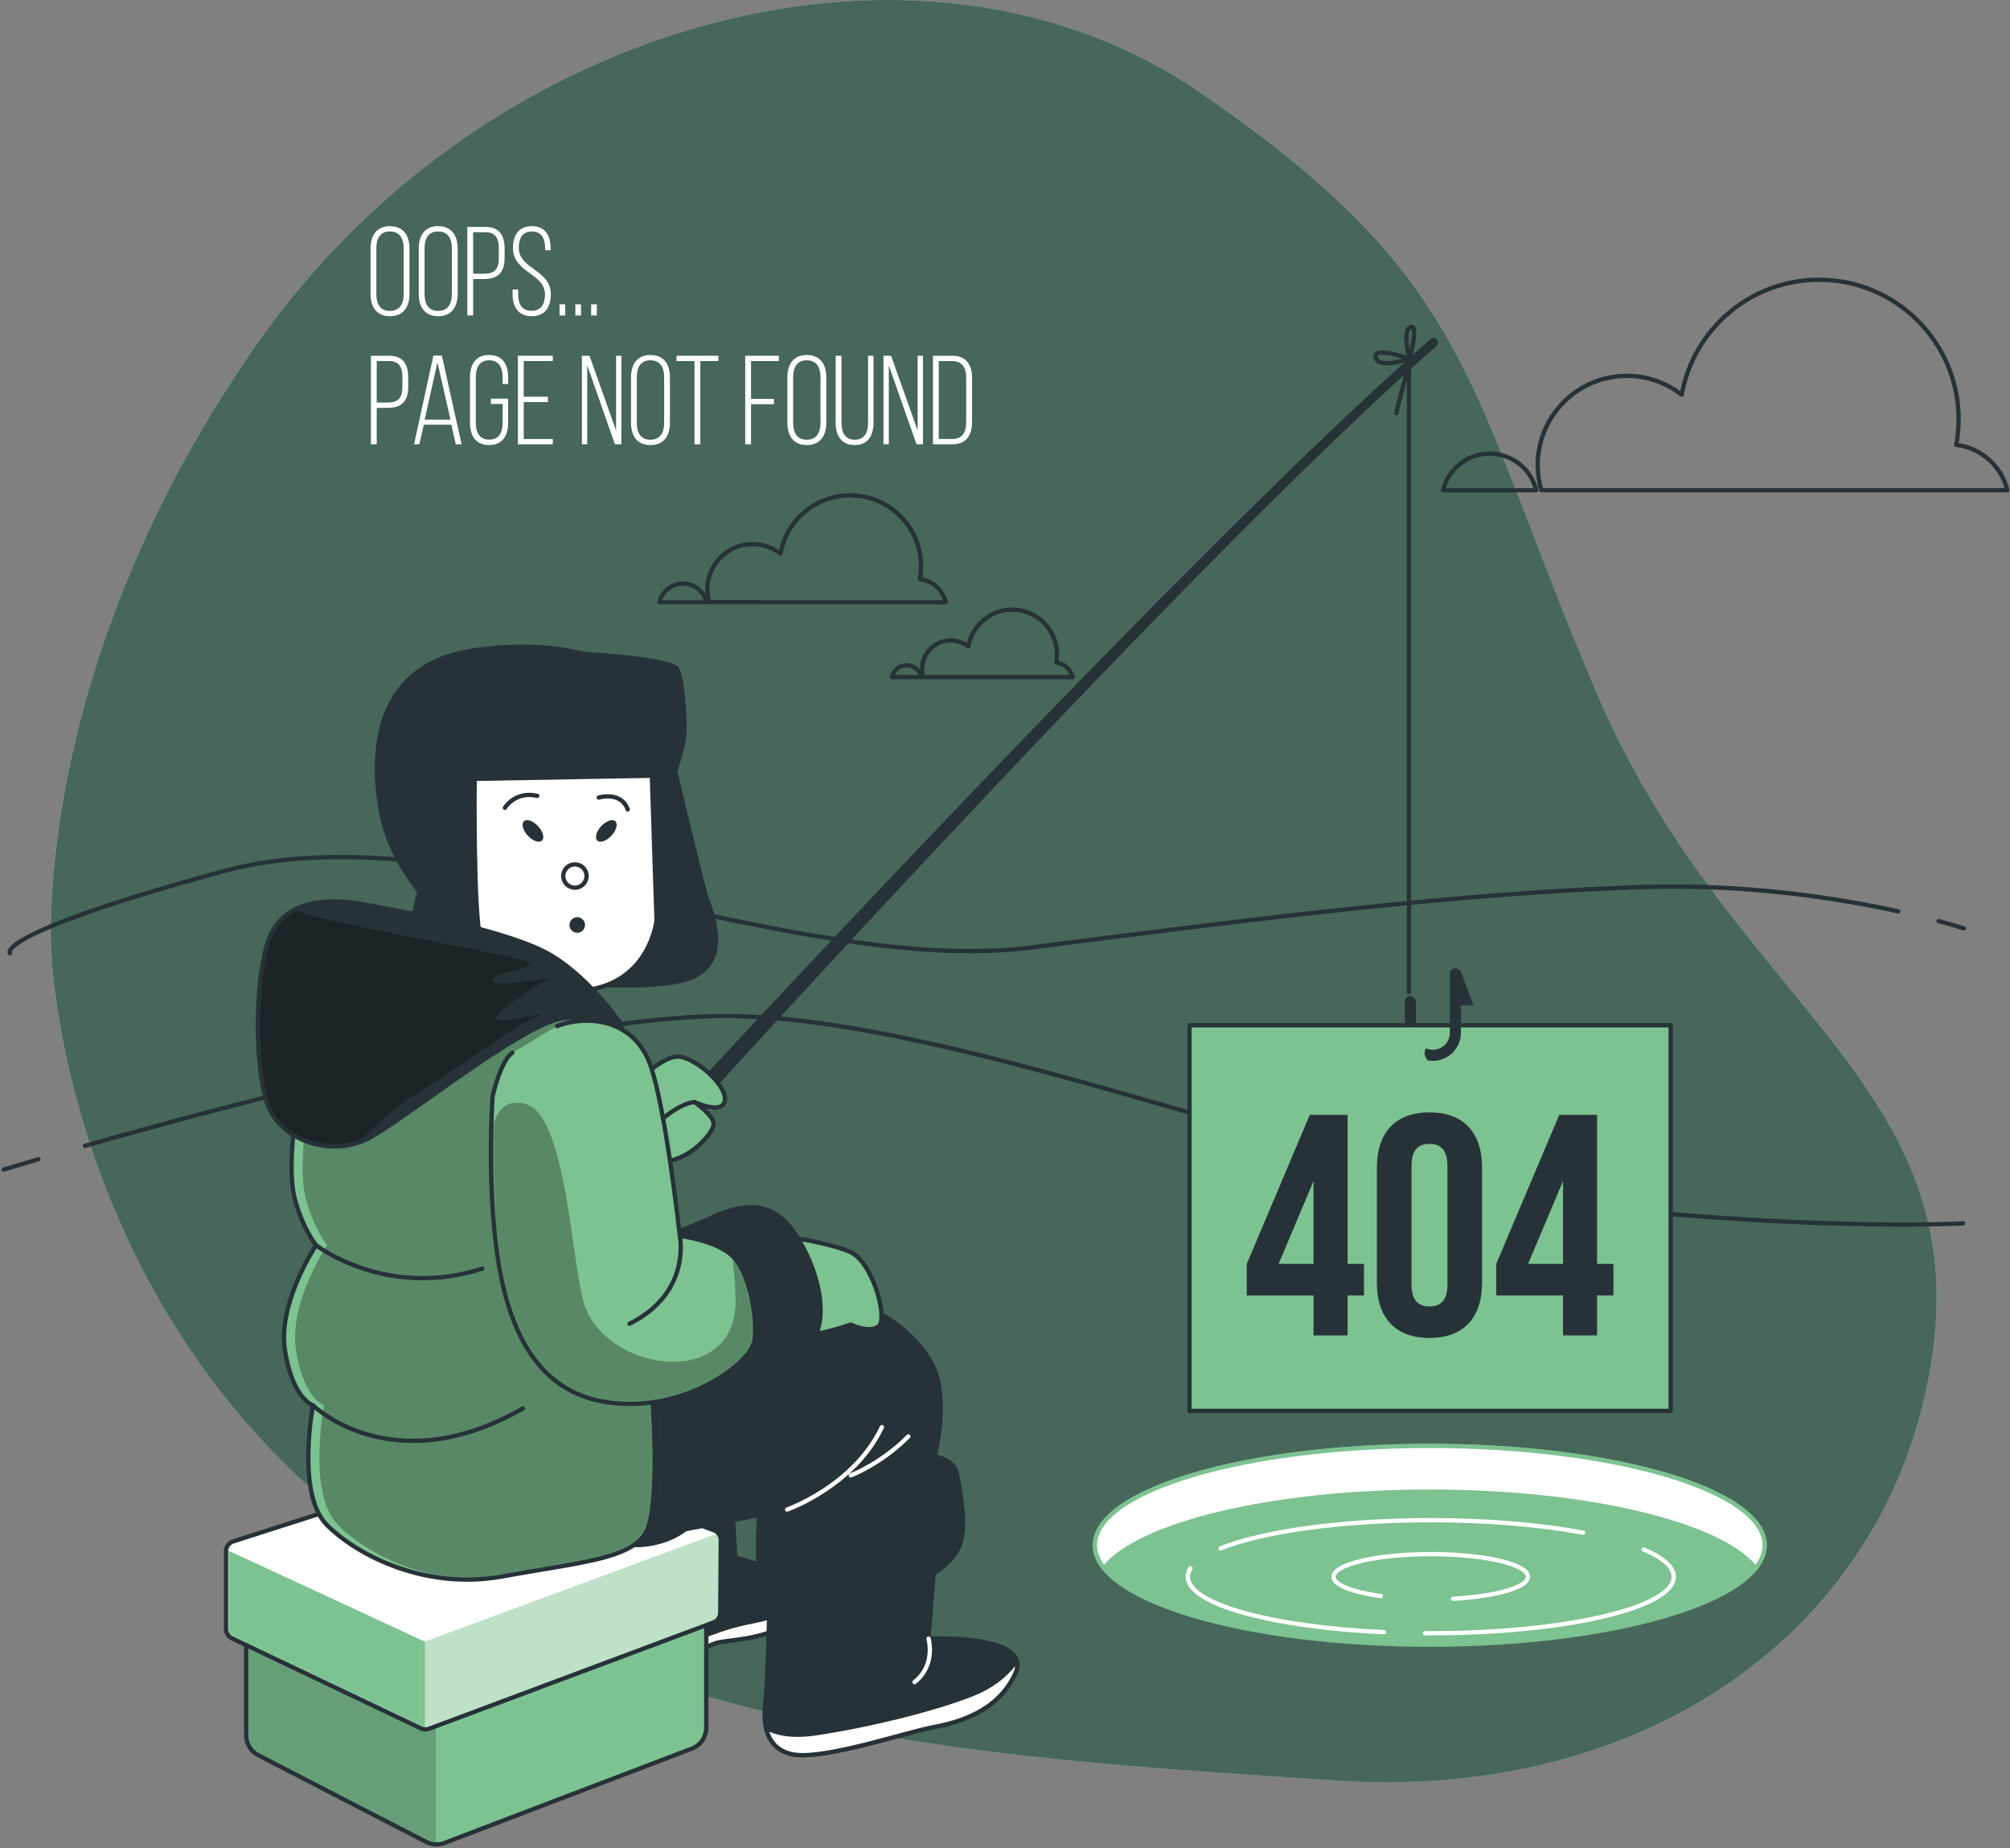 <svg width="545" height="501" viewBox="0 0 545 501" fill="none" xmlns="http://www.w3.org/2000/svg">
<rect x="0" y="0" width="545" height="501" fill="#808080" stroke="none"/>
<path d="M13.965 258.393C13.965 258.393 16.926 350.156 93.527 411.317C170.129 472.479 276.273 476.859 362.204 482.669C448.134 488.479 514.136 439.834 524.084 366.3C534.031 292.767 468.37 271.181 432.745 187.476C397.119 103.771 400.289 76.258 324.909 24.775C249.53 -26.707 131.611 4.906 69.786 93.102C7.961 181.299 13.965 258.393 13.965 258.393Z" fill="#92E3A9"/>
<path opacity="0.7" d="M13.965 258.393C13.965 258.393 16.926 350.156 93.527 411.317C170.129 472.479 276.273 476.859 362.204 482.669C448.134 488.479 514.136 439.834 524.084 366.3C534.031 292.767 468.37 271.181 432.745 187.476C397.119 103.771 400.289 76.258 324.909 24.775C249.53 -26.707 131.611 4.906 69.786 93.102C7.961 181.299 13.965 258.393 13.965 258.393Z" fill="#263238"/>
<path d="M387.679 445.848C437.824 445.848 478.476 433.786 478.476 418.905C478.476 404.025 437.824 391.962 387.679 391.962C337.533 391.962 296.881 404.025 296.881 418.905C296.881 433.786 337.533 445.848 387.679 445.848Z" fill="#7DC291" stroke="#7DC291" stroke-width="1.16" stroke-miterlimit="10" stroke-linecap="round" stroke-linejoin="round"/>
<path d="M387.679 404.357C430.634 404.357 466.597 413.212 476.035 425.104C477.615 423.113 478.476 421.04 478.476 418.907C478.476 404.026 437.824 391.964 387.679 391.964C337.533 391.964 296.882 404.026 296.882 418.907C296.882 421.041 297.743 423.113 299.322 425.104C308.76 413.211 344.723 404.357 387.679 404.357Z" fill="white" stroke="#7DC291" stroke-width="1.16" stroke-miterlimit="10" stroke-linecap="round" stroke-linejoin="round"/>
<path d="M375.285 442.463C344.959 441.089 322.068 434.878 322.068 427.423C322.068 426.642 322.319 425.875 322.804 425.126" stroke="white" stroke-width="1.16" stroke-miterlimit="10" stroke-linecap="round" stroke-linejoin="round"/>
<path d="M445.675 420.035C450.869 422.226 453.826 424.744 453.826 427.423C453.826 435.886 424.331 442.745 387.946 442.745C387.422 442.745 386.901 442.743 386.38 442.741" stroke="white" stroke-width="1.16" stroke-miterlimit="10" stroke-linecap="round" stroke-linejoin="round"/>
<path d="M330.934 419.741C342.338 415.173 363.601 412.101 387.948 412.101C403.584 412.101 417.948 413.367 429.245 415.485" stroke="white" stroke-width="1.16" stroke-miterlimit="10" stroke-linecap="round" stroke-linejoin="round"/>
<path d="M374.419 432.684C366.737 431.613 361.596 429.658 361.596 427.424C361.596 424.039 373.394 421.296 387.948 421.296C402.501 421.296 414.3 424.039 414.3 427.424C414.3 430.328 405.621 432.759 393.967 433.393" stroke="white" stroke-width="1.16" stroke-miterlimit="10" stroke-linecap="round" stroke-linejoin="round"/>
<path d="M23.039 310.619C62.634 299.374 145.958 277.164 191.941 275.493C253.715 273.246 358.171 318.174 423.316 326.035C488.461 333.896 532.264 331.651 532.264 331.651" stroke="#263238" stroke-width="1.16" stroke-miterlimit="10" stroke-linecap="round" stroke-linejoin="round"/>
<path d="M1 317.048C1 317.048 4.422 316.007 10.42 314.253" stroke="#263238" stroke-width="1.16" stroke-miterlimit="10" stroke-linecap="round" stroke-linejoin="round"/>
<path d="M514.668 247.044C498.724 243.552 473.53 239.513 445.128 240.465C396.808 242.083 344.57 248.48 279.877 256.812C215.183 265.144 123.154 219.094 60.556 236.177C-2.042 253.26 2.684 258.413 2.684 258.413" stroke="#263238" stroke-width="1.16" stroke-miterlimit="10" stroke-linecap="round" stroke-linejoin="round"/>
<path d="M532.48 251.671C532.48 251.671 530.041 250.869 525.627 249.692" stroke="#263238" stroke-width="1.16" stroke-miterlimit="10" stroke-linecap="round" stroke-linejoin="round"/>
<path d="M416.552 132.9C415.159 127.206 410.037 122.975 403.914 122.975C397.792 122.975 392.67 127.206 391.277 132.9H416.552Z" stroke="#263238" stroke-width="1.16" stroke-miterlimit="10" stroke-linecap="round" stroke-linejoin="round"/>
<path d="M544.262 132.9C542.716 126.372 537.216 121.377 530.421 120.606C530.838 118.357 531.067 116.041 531.067 113.672C531.067 92.776 514.127 75.836 493.232 75.836C474.608 75.836 459.138 89.296 455.992 107.017C451.89 103.814 446.74 101.886 441.131 101.886C427.771 101.886 416.942 112.716 416.942 126.076C416.942 128.448 417.297 130.733 417.934 132.898H544.262V132.9Z" stroke="#263238" stroke-width="1.16" stroke-miterlimit="10" stroke-linecap="round" stroke-linejoin="round"/>
<path d="M191.602 163.246C190.894 160.355 188.294 158.208 185.186 158.208C182.078 158.208 179.478 160.355 178.771 163.246H191.602Z" stroke="#263238" stroke-width="1.16" stroke-miterlimit="10" stroke-linecap="round" stroke-linejoin="round"/>
<path d="M256.431 163.246C255.646 159.932 252.855 157.397 249.405 157.005C249.617 155.863 249.732 154.687 249.732 153.484C249.732 142.877 241.134 134.277 230.525 134.277C221.071 134.277 213.218 141.11 211.621 150.106C209.539 148.48 206.925 147.501 204.076 147.501C197.295 147.501 191.797 152.999 191.797 159.78C191.797 160.985 191.978 162.145 192.3 163.244L256.431 163.246Z" stroke="#263238" stroke-width="1.16" stroke-miterlimit="10" stroke-linecap="round" stroke-linejoin="round"/>
<path d="M249.905 183.544C249.459 181.72 247.817 180.365 245.855 180.365C243.893 180.365 242.252 181.72 241.805 183.544H249.905Z" stroke="#263238" stroke-width="1.16" stroke-miterlimit="10" stroke-linecap="round" stroke-linejoin="round"/>
<path d="M290.823 183.544C290.328 181.453 288.565 179.853 286.388 179.606C286.521 178.885 286.595 178.143 286.595 177.384C286.595 170.689 281.168 165.26 274.472 165.26C268.505 165.26 263.548 169.573 262.54 175.251C261.226 174.224 259.575 173.607 257.779 173.607C253.499 173.607 250.029 177.077 250.029 181.357C250.029 182.116 250.143 182.85 250.347 183.543L290.823 183.544Z" stroke="#263238" stroke-width="1.16" stroke-miterlimit="10" stroke-linecap="round" stroke-linejoin="round"/>
<path d="M162.79 328.414C162.377 328.414 161.96 328.307 161.577 328.083C160.42 327.4 160.027 325.894 160.698 324.717C161.314 323.639 316.799 154.085 387.941 91.907C388.448 91.464 389.213 91.524 389.647 92.039C390.083 92.553 390.025 93.331 389.518 93.774C318.683 155.685 165.497 326.118 164.885 327.19C164.438 327.975 163.625 328.414 162.79 328.414Z" fill="#263238"/>
<path d="M171.37 294.654C171.37 294.654 179.082 286.43 183.708 286.43C188.335 286.43 197.074 294.141 196.56 298.253C196.046 302.366 188.335 298.766 188.335 298.766C188.335 298.766 181.138 308.534 173.94 306.991C166.744 305.451 171.37 294.654 171.37 294.654Z" fill="#7DC291" stroke="#263238" stroke-width="1.16" stroke-miterlimit="10" stroke-linecap="round" stroke-linejoin="round"/>
<path d="M188.335 298.768C188.335 298.768 193.053 302.03 193.472 304.333C193.891 306.637 188.238 313.127 181.957 314.592C175.676 316.058 172.326 312.498 174.211 309.148C176.095 305.799 183.616 299.065 188.335 298.768Z" fill="#7DC291" stroke="#263238" stroke-width="1.16" stroke-miterlimit="10" stroke-linecap="round" stroke-linejoin="round"/>
<path d="M382.047 268.974V98.838C382.047 98.838 378.616 111.154 378.616 112.043" stroke="#263238" stroke-width="1.16" stroke-miterlimit="10" stroke-linecap="round" stroke-linejoin="round"/>
<path d="M452.995 277.942H322.532V382.476H452.995V277.942Z" fill="#7DC291" stroke="#263238" stroke-width="1.16" stroke-miterlimit="10" stroke-linecap="round" stroke-linejoin="round"/>
<path d="M383.902 277.496V271.515C383.902 270.686 383.231 270.015 382.402 270.015C381.573 270.015 380.901 270.686 380.901 271.515V277.496H383.902Z" fill="#263238"/>
<path d="M395.923 262.937L395.898 263.235C395.638 262.79 395.175 262.476 394.622 262.476C393.793 262.476 393.121 263.147 393.121 263.976V279.967C393.121 282.508 391.054 284.578 388.512 284.578C387.858 284.578 387.238 284.437 386.674 284.191C386.273 284.772 385.878 285.892 387.059 287.432C387.53 287.524 388.014 287.578 388.51 287.578C392.706 287.578 396.119 284.165 396.119 279.967V272.557H399.56L395.923 262.937Z" fill="#263238"/>
<path d="M382.169 97.242C382.169 97.242 384.833 87.769 382.465 88.658C380.097 89.545 382.169 97.242 382.169 97.242Z" stroke="#263238" stroke-width="1.16" stroke-miterlimit="10" stroke-linecap="round" stroke-linejoin="round"/>
<path d="M382.169 97.242C382.169 97.242 372.104 93.69 372.992 96.946C373.881 100.201 382.169 97.242 382.169 97.242Z" stroke="#263238" stroke-width="1.16" stroke-miterlimit="10" stroke-linecap="round" stroke-linejoin="round"/>
<path d="M165.226 179.778C165.226 179.778 152.808 172.823 128.468 176.301C104.129 179.778 99.483 199.859 103.456 220.722C107.43 241.585 130.455 259.254 133.932 257.764C137.408 256.274 132.938 209.581 140.886 200.641C148.834 191.699 174.664 193.189 176.154 186.236C177.645 179.281 165.226 179.778 165.226 179.778Z" fill="#263238" stroke="#263238" stroke-width="1.16" stroke-miterlimit="10" stroke-linecap="round" stroke-linejoin="round"/>
<path d="M121.957 192.169L124.486 208.605C124.486 208.605 108.892 251.171 111.421 257.072C113.95 262.972 137.55 265.079 137.55 265.079C137.55 265.079 175.901 269.715 187.281 265.079C198.66 260.444 192.759 246.957 191.494 243.164C190.231 239.372 183.065 209.027 183.065 209.027C183.065 209.027 185.594 201.863 185.594 198.069C185.594 194.277 185.172 183.74 183.487 181.211C181.802 178.682 152.3 175.732 139.236 177.839C126.172 179.946 120.272 183.318 121.957 192.169Z" fill="#263238" stroke="#263238" stroke-width="1.16" stroke-miterlimit="10" stroke-linecap="round" stroke-linejoin="round"/>
<path d="M128.701 211.134C128.701 211.134 128.279 247.8 130.386 254.964C132.493 262.128 140.922 270.557 158.623 268.45C176.323 266.343 178.01 249.485 178.01 249.485L176.745 210.291L128.701 211.134Z" fill="white" stroke="#263238" stroke-width="1.16" stroke-miterlimit="10" stroke-linecap="round" stroke-linejoin="round"/>
<path d="M155.883 240.635C157.629 240.635 159.044 239.22 159.044 237.474C159.044 235.728 157.629 234.313 155.883 234.313C154.137 234.313 152.722 235.728 152.722 237.474C152.722 239.22 154.137 240.635 155.883 240.635Z" stroke="#263238" stroke-width="1.16" stroke-miterlimit="10"/>
<path d="M158.623 250.75C158.623 251.914 157.68 252.857 156.516 252.857C155.352 252.857 154.409 251.914 154.409 250.75C154.409 249.586 155.353 248.643 156.516 248.643C157.68 248.642 158.623 249.586 158.623 250.75Z" fill="#263238"/>
<path d="M145.893 223.959C147.242 225.407 147.713 227.159 146.947 227.873C146.18 228.587 144.466 227.992 143.117 226.545C141.769 225.097 141.297 223.345 142.063 222.631C142.83 221.917 144.544 222.512 145.893 223.959Z" fill="#263238"/>
<path d="M163.012 223.959C161.663 225.407 161.193 227.159 161.958 227.873C162.725 228.587 164.439 227.992 165.788 226.545C167.136 225.097 167.608 223.345 166.842 222.631C166.077 221.917 164.36 222.512 163.012 223.959Z" fill="#263238"/>
<path d="M136.89 218.986C136.89 218.986 139.667 214.359 145.684 215.746" stroke="#263238" stroke-width="1.16" stroke-miterlimit="10" stroke-linecap="round" stroke-linejoin="round"/>
<path d="M162.344 216.209C162.344 216.209 168.361 214.358 170.212 219.449" stroke="#263238" stroke-width="1.16" stroke-miterlimit="10" stroke-linecap="round" stroke-linejoin="round"/>
<path d="M182.64 451.395C182.64 451.395 189.268 447.419 192.936 445.856C193.325 445.691 193.682 445.551 193.992 445.448C197.236 444.366 206.427 444.907 215.078 439.501C223.728 434.094 219.403 427.606 212.915 425.985C206.427 424.363 199.399 422.2 199.399 422.2L197.777 396.79C197.777 396.79 178.314 402.196 171.826 404.899C165.338 407.603 169.123 445.987 169.663 449.232C170.205 452.476 170.205 454.639 182.64 451.395Z" fill="#263238" stroke="#263238" stroke-width="1.16" stroke-miterlimit="10" stroke-linecap="round" stroke-linejoin="round"/>
<path d="M204.266 439.5C192.912 441.663 192.912 443.826 180.477 445.988C175.199 446.906 171.687 447.042 169.379 446.897C169.502 448.045 169.604 448.869 169.664 449.232C170.205 452.476 170.205 454.638 182.64 451.395C182.64 451.395 189.267 447.419 192.935 445.856C193.325 445.691 193.682 445.551 193.992 445.448C197.236 444.366 206.427 444.907 215.077 439.5C217.849 437.769 219.276 435.927 219.739 434.168C215.718 436.105 210.143 438.38 204.266 439.5Z" fill="white" stroke="#263238" stroke-width="1.16" stroke-miterlimit="10" stroke-linecap="round" stroke-linejoin="round"/>
<path d="M208.775 425.649C208.775 425.649 208.353 455.151 207.511 461.472C206.668 467.794 207.933 475.801 217.625 475.801C227.318 475.801 246.283 469.48 253.027 468.216C259.77 466.951 270.728 464.002 275.364 453.464C280 442.928 251.764 444.193 251.764 444.193L253.449 422.699C253.449 422.699 224.369 428.6 208.775 425.649Z" fill="#263238" stroke="#263238" stroke-width="1.16" stroke-miterlimit="10" stroke-linecap="round" stroke-linejoin="round"/>
<path d="M275.363 453.464C275.92 452.199 275.993 451.108 275.707 450.161C273.604 453.046 270.06 456.588 264.405 458.943C254.291 463.158 235.325 467.794 220.996 469.901C214.446 470.863 210.293 469.797 207.693 468.36C208.619 472.441 211.35 475.8 217.624 475.8C227.317 475.8 246.282 469.478 253.026 468.214C259.77 466.951 270.727 464 275.363 453.464Z" fill="white" stroke="#263238" stroke-width="1.16" stroke-miterlimit="10" stroke-linecap="round" stroke-linejoin="round"/>
<path d="M251.762 444.193C251.762 444.193 253.869 451.357 247.969 455.994" stroke="white" stroke-width="1.16" stroke-miterlimit="10" stroke-linecap="round" stroke-linejoin="round"/>
<path d="M205.825 410.056C205.825 410.056 205.175 422.877 205.887 425.445C208.591 435.177 209.446 432.895 229.676 432.474C249.905 432.052 258.085 423.964 260.192 418.907C262.299 413.85 260.192 402.892 259.349 399.099C258.506 395.306 251.763 394.041 249.235 394.463C246.705 394.883 207.089 405.841 205.825 410.056Z" fill="#263238" stroke="#263238" stroke-width="1.16" stroke-miterlimit="10" stroke-linecap="round" stroke-linejoin="round"/>
<path d="M66.748 442.085V470.412C66.748 472.687 68.017 474.771 70.038 475.815L115.561 499.322C117.206 500.172 119.148 500.225 120.838 499.468L187.904 473.905C190.09 472.925 191.497 470.753 191.497 468.358V434.079L114.794 457.258L66.748 442.085Z" fill="#7DC291"/>
<mask id="mask0_38_3432" style="mask-type:luminance" maskUnits="userSpaceOnUse" x="66" y="434" width="126" height="66">
<path d="M66.748 442.085V470.412C66.748 472.687 68.017 474.771 70.038 475.815L115.561 499.322C117.206 500.172 119.148 500.225 120.838 499.468L187.904 473.905C190.09 472.925 191.497 470.753 191.497 468.358V434.079L114.794 457.258L66.748 442.085Z" fill="white"/>
</mask>
<g mask="url(#mask0_38_3432)">
<path opacity="0.18" d="M118.165 456.239L114.793 457.258L66.748 442.086V470.413C66.748 472.688 68.017 474.772 70.038 475.816L115.561 499.323C116.379 499.745 117.269 499.969 118.165 499.996V456.239Z" fill="black"/>
</g>
<path d="M66.748 442.085V470.412C66.748 472.687 68.017 474.771 70.038 475.815L115.561 499.322C117.206 500.172 119.148 500.225 120.838 499.468L187.904 473.905C190.09 472.925 191.497 470.753 191.497 468.358V434.079L114.794 457.258L66.748 442.085Z" stroke="#263238" stroke-width="1.16" stroke-miterlimit="10" stroke-linecap="round" stroke-linejoin="round"/>
<path d="M136.82 394.276L63.253 417.849C62.072 418.228 61.27 419.326 61.27 420.567V441.548C61.27 442.649 61.903 443.651 62.896 444.125L114.122 468.536C114.82 468.869 115.623 468.904 116.349 468.633L193.435 439.828C194.551 439.412 195.29 438.346 195.29 437.155L195.425 417.479C195.425 416.138 194.492 414.978 193.181 414.691L138.301 394.204C137.811 394.097 137.298 394.122 136.82 394.276Z" fill="white"/>
<mask id="mask1_38_3432" style="mask-type:luminance" maskUnits="userSpaceOnUse" x="61" y="394" width="135" height="75">
<path d="M136.82 394.276L63.253 417.849C62.072 418.228 61.27 419.326 61.27 420.567V441.548C61.27 442.649 61.903 443.651 62.896 444.125L114.122 468.536C114.82 468.869 115.623 468.904 116.349 468.633L193.435 439.828C194.551 439.412 195.29 438.346 195.29 437.155L195.425 417.479C195.425 416.138 194.492 414.978 193.181 414.691L138.301 394.204C137.811 394.097 137.298 394.122 136.82 394.276Z" fill="white"/>
</mask>
<g mask="url(#mask1_38_3432)">
<path d="M114.096 468.525L114.122 468.536C114.82 468.869 115.623 468.904 116.349 468.633L193.435 439.828C194.551 439.411 195.29 438.346 195.29 437.154L195.425 417.479C195.425 416.789 195.175 416.148 194.755 415.648L115.215 445.035L114.096 468.525Z" fill="#7DC291"/>
</g>
<mask id="mask2_38_3432" style="mask-type:luminance" maskUnits="userSpaceOnUse" x="61" y="394" width="135" height="75">
<path d="M136.82 394.276L63.253 417.849C62.072 418.228 61.27 419.326 61.27 420.567V441.548C61.27 442.649 61.903 443.651 62.896 444.125L114.122 468.536C114.82 468.869 115.623 468.904 116.349 468.633L193.435 439.828C194.551 439.412 195.29 438.346 195.29 437.155L195.425 417.479C195.425 416.138 194.492 414.978 193.181 414.691L138.301 394.204C137.811 394.097 137.298 394.122 136.82 394.276Z" fill="white"/>
</mask>
<g mask="url(#mask2_38_3432)">
<path opacity="0.5" d="M114.096 468.525L114.122 468.536C114.82 468.869 115.623 468.904 116.349 468.633L193.435 439.828C194.551 439.411 195.29 438.346 195.29 437.154L195.425 417.479C195.425 416.789 195.175 416.148 194.755 415.648L115.215 445.035L114.096 468.525Z" fill="white"/>
</g>
<mask id="mask3_38_3432" style="mask-type:luminance" maskUnits="userSpaceOnUse" x="61" y="394" width="135" height="75">
<path d="M136.82 394.276L63.253 417.849C62.072 418.228 61.27 419.326 61.27 420.567V441.548C61.27 442.649 61.903 443.651 62.896 444.125L114.122 468.536C114.82 468.869 115.623 468.904 116.349 468.633L193.435 439.828C194.551 439.412 195.29 438.346 195.29 437.155L195.425 417.479C195.425 416.138 194.492 414.978 193.181 414.691L138.301 394.204C137.811 394.097 137.298 394.122 136.82 394.276Z" fill="white"/>
</mask>
<g mask="url(#mask3_38_3432)">
<path d="M61.269 420.567V441.548C61.269 442.649 61.902 443.651 62.895 444.125L114.121 468.536C114.467 468.701 114.838 468.793 115.213 468.809V445.034L61.347 420.08C61.318 420.243 61.269 420.399 61.269 420.567Z" fill="#7DC291"/>
</g>
<path d="M136.82 394.276L63.253 417.849C62.072 418.228 61.27 419.326 61.27 420.567V441.548C61.27 442.649 61.903 443.651 62.896 444.125L114.122 468.536C114.82 468.869 115.623 468.904 116.349 468.633L193.435 439.828C194.551 439.412 195.29 438.346 195.29 437.155L195.425 417.479C195.425 416.138 194.492 414.978 193.181 414.691L138.301 394.204C137.811 394.097 137.298 394.122 136.82 394.276Z" stroke="#263238" stroke-width="1.16" stroke-miterlimit="10" stroke-linecap="round" stroke-linejoin="round"/>
<path d="M237.854 355.689C237.854 355.689 247.547 360.325 252.605 369.597C257.663 378.868 253.869 396.57 250.92 402.049C247.97 407.528 228.163 410.056 221.419 410.056C214.675 410.056 213.411 409.213 213.411 409.213C213.411 409.213 191.917 413.427 178.431 415.955C164.945 418.484 168.317 386.876 172.531 372.546C176.744 358.216 200.345 351.052 210.039 351.052C219.732 351.054 237.854 355.689 237.854 355.689Z" fill="#263238" stroke="#263238" stroke-width="1.16" stroke-miterlimit="10" stroke-linecap="round" stroke-linejoin="round"/>
<path d="M213.411 409.213C213.411 409.213 231.533 402.891 239.119 386.876" stroke="white" stroke-width="1.16" stroke-miterlimit="10" stroke-linecap="round" stroke-linejoin="round"/>
<path d="M230.69 399.941C230.69 399.941 238.698 396.99 246.284 389.405" stroke="white" stroke-width="1.16" stroke-miterlimit="10" stroke-linecap="round" stroke-linejoin="round"/>
<path d="M188.124 369.597C188.124 369.597 193.181 396.148 190.652 407.106C188.124 418.064 173.374 419.749 170.002 418.485C166.63 417.222 168.317 391.091 168.317 378.026C168.317 364.96 181.381 365.804 188.124 369.597Z" fill="#263238" stroke="#263238" stroke-width="1.16" stroke-miterlimit="10" stroke-linecap="round" stroke-linejoin="round"/>
<path d="M80.656 298.794C80.656 298.794 77.706 316.072 79.813 324.501C81.919 332.93 85.713 337.566 85.713 337.566C85.713 337.566 75.177 353.159 77.284 366.224C79.391 379.289 84.87 380.974 84.87 380.974C84.87 380.974 80.234 404.996 88.663 413.426C97.093 421.855 115.636 431.126 136.287 427.334C156.937 423.541 170.845 422.698 175.059 415.533C179.273 408.368 176.744 376.76 176.744 376.76C176.744 376.76 175.901 341.78 175.059 320.286C174.216 298.792 171.266 281.512 161.151 273.084C151.037 264.655 106.364 277.72 92.877 286.571C79.391 295.423 80.656 298.794 80.656 298.794Z" fill="#7DC291"/>
<mask id="mask4_38_3432" style="mask-type:luminance" maskUnits="userSpaceOnUse" x="77" y="270" width="101" height="159">
<path d="M80.656 298.794C80.656 298.794 77.706 316.072 79.813 324.501C81.919 332.93 85.713 337.566 85.713 337.566C85.713 337.566 75.177 353.159 77.284 366.224C79.391 379.289 84.87 380.974 84.87 380.974C84.87 380.974 80.234 404.996 88.663 413.426C97.093 421.855 115.636 431.126 136.287 427.334C156.937 423.541 170.845 422.698 175.059 415.533C179.273 408.368 176.744 376.76 176.744 376.76C176.744 376.76 175.901 341.78 175.059 320.286C174.216 298.792 171.266 281.512 161.151 273.084C151.037 264.655 106.364 277.72 92.877 286.571C79.391 295.423 80.656 298.794 80.656 298.794Z" fill="white"/>
</mask>
<g mask="url(#mask4_38_3432)">
<path opacity="0.3" d="M83.657 298.794C83.657 298.794 80.706 316.072 82.813 324.501C84.92 332.93 88.714 337.566 88.714 337.566C88.714 337.566 78.178 353.159 80.285 366.224C82.392 379.289 87.871 380.974 87.871 380.974C87.871 380.974 83.235 404.996 91.664 413.426C100.093 421.855 118.637 431.126 139.287 427.334C159.938 423.541 173.846 422.698 178.06 415.533C182.274 408.368 179.745 376.76 179.745 376.76C179.745 376.76 178.902 341.78 178.06 320.286C177.217 298.792 174.266 281.512 164.152 273.084C154.037 264.655 109.364 277.72 95.878 286.571C82.392 295.423 83.657 298.794 83.657 298.794Z" fill="black"/>
</g>
<path d="M80.656 298.794C80.656 298.794 77.706 316.072 79.813 324.501C81.919 332.93 85.713 337.566 85.713 337.566C85.713 337.566 75.177 353.159 77.284 366.224C79.391 379.289 84.87 380.974 84.87 380.974C84.87 380.974 80.234 404.996 88.663 413.426C97.093 421.855 115.636 431.126 136.287 427.334C156.937 423.541 170.845 422.698 175.059 415.533C179.273 408.368 176.744 376.76 176.744 376.76C176.744 376.76 175.901 341.78 175.059 320.286C174.216 298.792 171.266 281.512 161.151 273.084C151.037 264.655 106.364 277.72 92.877 286.571C79.391 295.423 80.656 298.794 80.656 298.794Z" stroke="#263238" stroke-width="1.16" stroke-miterlimit="10" stroke-linecap="round" stroke-linejoin="round"/>
<path d="M85.713 337.567C85.713 337.567 104.678 352.317 130.808 343.889" stroke="#263238" stroke-width="1.16" stroke-miterlimit="10" stroke-linecap="round" stroke-linejoin="round"/>
<path d="M84.87 380.977C84.87 380.977 106.363 402.049 141.765 381.82" stroke="#263238" stroke-width="1.16" stroke-miterlimit="10" stroke-linecap="round" stroke-linejoin="round"/>
<path d="M168.738 278.143C168.738 278.143 160.731 265.921 149.773 259.177C138.815 252.434 110.579 247.376 99.2 245.269C87.82 243.163 75.599 244.005 72.227 256.649C68.855 269.292 69.277 290.364 72.648 299.637C76.02 308.908 89.928 314.387 100.885 308.066C111.843 301.744 142.186 277.301 152.722 276.036C163.26 274.772 167.895 282.778 168.738 278.143Z" fill="#263238"/>
<mask id="mask5_38_3432" style="mask-type:luminance" maskUnits="userSpaceOnUse" x="69" y="244" width="100" height="67">
<path d="M168.738 278.143C168.738 278.143 160.731 265.921 149.773 259.177C138.815 252.434 110.579 247.376 99.2 245.269C87.82 243.163 75.599 244.005 72.227 256.649C68.855 269.292 69.277 290.364 72.648 299.637C76.02 308.908 89.928 314.387 100.885 308.066C111.843 301.744 142.186 277.301 152.722 276.036C163.26 274.772 167.895 282.778 168.738 278.143Z" fill="white"/>
</mask>
<g mask="url(#mask5_38_3432)">
<path opacity="0.3" d="M145.351 275.762C151.778 273.084 135.71 277.904 134.639 276.297C133.568 274.691 145.886 266.656 148.565 265.585C151.244 264.514 133.033 268.263 133.568 265.585C134.104 262.907 151.244 262.371 139.46 259.694C127.677 257.015 89.112 250.053 81.613 247.374C80.863 247.106 80.342 246.833 79.994 246.558C76.396 248.4 73.586 251.554 72.227 256.649C68.855 269.292 69.277 290.364 72.649 299.637C75.583 307.706 86.497 312.894 96.503 309.939C101.138 306.185 105.427 301.217 112.678 296.651C127.14 287.546 138.923 278.44 145.351 275.762Z" fill="black"/>
</g>
<path d="M168.738 278.143C168.738 278.143 160.731 265.921 149.773 259.177C138.815 252.434 110.579 247.376 99.2 245.269C87.82 243.163 75.599 244.005 72.227 256.649C68.855 269.292 69.277 290.364 72.648 299.637C76.02 308.908 89.928 314.387 100.885 308.066C111.843 301.744 142.186 277.301 152.722 276.036C163.26 274.772 167.895 282.778 168.738 278.143Z" stroke="#263238" stroke-width="1.16" stroke-miterlimit="10" stroke-linecap="round" stroke-linejoin="round"/>
<path d="M214.253 335.46C214.253 335.46 223.946 336.725 230.268 339.254C236.59 341.782 240.804 357.376 238.276 359.483C235.747 361.59 230.69 359.061 230.69 359.061C230.69 359.061 223.526 361.59 218.469 362.011C213.411 362.433 207.932 338.41 214.253 335.46Z" fill="#7DC291" stroke="#263238" stroke-width="1.16" stroke-miterlimit="10" stroke-linecap="round" stroke-linejoin="round"/>
<path d="M182.224 334.195C182.224 334.195 183.909 334.195 193.181 329.98C202.452 325.766 210.04 325.766 215.939 335.037C221.839 344.309 224.368 355.688 220.996 362.431C217.624 369.175 204.981 373.811 198.238 373.811C191.495 373.811 190.653 364.96 190.653 364.96C190.653 364.96 189.809 351.052 185.595 345.995C181.382 340.939 180.538 335.46 182.224 334.195Z" fill="#263238" stroke="#263238" stroke-width="1.16" stroke-miterlimit="10" stroke-linecap="round" stroke-linejoin="round"/>
<path d="M151.037 278.143C160.309 274.771 172.109 276.879 176.323 288.679C180.537 300.48 184.33 335.037 184.33 335.037C184.33 335.037 194.867 336.302 199.082 340.938C203.296 345.573 205.403 357.375 204.561 363.275C203.717 369.176 188.967 380.133 172.109 380.554C155.251 380.975 143.029 372.968 137.129 351.474C131.228 329.98 133.567 297.186 133.567 297.186C133.567 297.186 135.709 287.545 138.923 285.402" fill="#7DC291"/>
<mask id="mask6_38_3432" style="mask-type:luminance" maskUnits="userSpaceOnUse" x="133" y="276" width="72" height="105">
<path d="M151.037 278.143C160.309 274.771 172.109 276.879 176.323 288.679C180.537 300.48 184.33 335.037 184.33 335.037C184.33 335.037 194.867 336.302 199.082 340.938C203.296 345.573 205.403 357.375 204.561 363.275C203.717 369.176 188.967 380.133 172.109 380.554C155.251 380.975 143.029 372.968 137.129 351.474C131.228 329.98 133.567 297.186 133.567 297.186C133.567 297.186 135.709 287.545 138.923 285.402" fill="white"/>
</mask>
<g mask="url(#mask6_38_3432)">
<path opacity="0.3" d="M204.561 363.275C205.404 357.374 203.296 345.575 199.082 340.938C198.912 340.751 198.718 340.581 198.531 340.406C198.881 342.801 199.269 346.495 199.448 351.819C200.279 376.558 165.714 372.42 158.742 354.499C154.992 344.857 153.921 302.543 142.672 299.329C136.189 297.477 133.979 302.564 133.268 307.207C133.046 319.344 133.441 338.043 137.129 351.475C143.029 372.969 155.251 380.976 172.109 380.555C188.967 380.133 203.717 369.175 204.561 363.275Z" fill="black"/>
</g>
<path d="M151.037 278.143C160.309 274.771 172.109 276.879 176.323 288.679C180.537 300.48 184.33 335.037 184.33 335.037C184.33 335.037 194.867 336.302 199.082 340.938C203.296 345.573 205.403 357.375 204.561 363.275C203.717 369.176 188.967 380.133 172.109 380.554C155.251 380.975 143.029 372.968 137.129 351.474C131.228 329.98 133.567 297.186 133.567 297.186C133.567 297.186 135.709 287.545 138.923 285.402" stroke="#263238" stroke-width="1.16" stroke-miterlimit="10" stroke-linecap="round" stroke-linejoin="round"/>
<path d="M184.332 335.039C184.332 335.039 187.617 350.394 170.699 358.853" stroke="#263238" stroke-width="1.16" stroke-miterlimit="10" stroke-linecap="round" stroke-linejoin="round"/>
<path d="M100.468 67.376C100.468 63.879 102.08 61.306 105.714 61.306C109.418 61.306 111.03 63.879 111.03 67.376V79.653C111.03 83.15 109.418 85.723 105.714 85.723C102.08 85.723 100.468 83.151 100.468 79.653V67.376ZM102.046 79.756C102.046 82.363 103.074 84.283 105.714 84.283C108.389 84.283 109.452 82.363 109.452 79.756V67.274C109.452 64.668 108.39 62.747 105.714 62.747C103.074 62.747 102.046 64.668 102.046 67.274V79.756Z" fill="white"/>
<path d="M113.536 67.376C113.536 63.879 115.148 61.306 118.782 61.306C122.487 61.306 124.097 63.879 124.097 67.376V79.653C124.097 83.15 122.485 85.723 118.782 85.723C115.148 85.723 113.536 83.151 113.536 79.653V67.376ZM115.114 79.756C115.114 82.363 116.143 84.283 118.784 84.283C121.458 84.283 122.522 82.363 122.522 79.756V67.274C122.522 64.668 121.46 62.747 118.784 62.747C116.144 62.747 115.114 64.668 115.114 67.274V79.756Z" fill="white"/>
<path d="M131.679 61.513C135.384 61.513 136.823 63.845 136.823 67.342V69.948C136.823 73.755 135.073 75.641 131.268 75.641H128.285V85.517H126.708V61.513H131.679ZM131.268 74.201C134.046 74.201 135.247 72.967 135.247 70.052V67.24C135.247 64.634 134.355 62.954 131.681 62.954H128.287V74.202L131.268 74.201Z" fill="white"/>
<path d="M149.308 67.308V67.822H147.799V67.205C147.799 64.667 146.839 62.747 144.233 62.747C141.627 62.747 140.667 64.632 140.667 67.17C140.667 72.999 149.343 73.103 149.343 79.721C149.343 83.185 147.834 85.723 144.165 85.723C140.496 85.723 138.987 83.185 138.987 79.721V78.486H140.496V79.823C140.496 82.396 141.49 84.247 144.131 84.247C146.771 84.247 147.765 82.395 147.765 79.823C147.765 74.063 139.089 73.959 139.089 67.272C139.089 63.671 140.667 61.339 144.199 61.304C147.835 61.306 149.308 63.843 149.308 67.308Z" fill="white"/>
<path d="M153.256 82.498V85.516H151.711V82.498H153.256Z" fill="white"/>
<path d="M157.544 82.498V85.516H155.999V82.498H157.544Z" fill="white"/>
<path d="M161.831 82.498V85.516H160.287V82.498H161.831Z" fill="white"/>
<path d="M105.543 96.439C109.246 96.439 110.687 98.77 110.687 102.268V104.874C110.687 108.681 108.937 110.566 105.131 110.566H102.148V120.443H100.57V96.439H105.543ZM105.132 109.127C107.91 109.127 109.111 107.893 109.111 104.978V102.166C109.111 99.559 108.22 97.879 105.545 97.879H102.15V109.128H105.132V109.127Z" fill="white"/>
<path d="M114.908 115.128L113.707 120.443H112.268L117.514 96.404H119.812L125.162 120.443H123.584L122.384 115.128H114.908ZM115.148 113.756H122.144L118.612 98.222L115.148 113.756Z" fill="white"/>
<path d="M137.786 102.303V104.085H136.276V102.199C136.276 99.627 135.282 97.672 132.642 97.672C130.002 97.672 129.007 99.628 129.007 102.199V114.682C129.007 117.253 130.002 119.174 132.642 119.174C135.282 119.174 136.276 117.253 136.276 114.682V109.503H133.088V108.064H137.787V114.579C137.787 118.042 136.278 120.649 132.608 120.649C128.94 120.649 127.431 118.042 127.431 114.579V102.302C127.431 98.838 128.94 96.232 132.608 96.232C136.278 96.233 137.786 98.839 137.786 102.303Z" fill="white"/>
<path d="M148.556 107.549V108.99H142.006V119.003H149.893V120.443H140.428V96.439H149.893V97.878H142.006V107.549H148.556Z" fill="white"/>
<path d="M159.224 120.443H157.784V96.439H159.842L167.044 116.705V96.439H168.483V120.443H166.735L159.224 99.045V120.443Z" fill="white"/>
<path d="M171.092 102.303C171.092 98.805 172.704 96.233 176.338 96.233C180.042 96.233 181.654 98.804 181.654 102.303V114.58C181.654 118.077 180.042 120.65 176.338 120.65C172.704 120.65 171.092 118.079 171.092 114.58V102.303ZM172.67 114.682C172.67 117.288 173.698 119.209 176.338 119.209C179.013 119.209 180.076 117.288 180.076 114.682V102.199C180.076 99.593 179.014 97.672 176.338 97.672C173.698 97.672 172.67 99.593 172.67 102.199V114.682Z" fill="white"/>
<path d="M188.309 120.443V97.878H183.44V96.439H194.79V97.878H189.887V120.443H188.309Z" fill="white"/>
<path d="M209.848 108.132V109.573H203.642V120.444H202.064V96.44H211.185V97.879H203.642V108.132H209.848Z" fill="white"/>
<path d="M213.486 102.303C213.486 98.805 215.098 96.233 218.732 96.233C222.436 96.233 224.048 98.804 224.048 102.303V114.58C224.048 118.077 222.436 120.65 218.732 120.65C215.098 120.65 213.486 118.079 213.486 114.58V102.303ZM215.064 114.682C215.064 117.288 216.092 119.209 218.732 119.209C221.407 119.209 222.47 117.288 222.47 114.682V102.199C222.47 99.593 221.408 97.672 218.732 97.672C216.092 97.672 215.064 99.593 215.064 102.199V114.682Z" fill="white"/>
<path d="M228.166 114.648C228.166 117.22 229.128 119.209 231.768 119.209C234.408 119.209 235.368 117.22 235.368 114.648V96.439H236.844V114.58C236.844 118.009 235.404 120.65 231.733 120.65C228.064 120.65 226.588 118.009 226.588 114.58V96.439H228.166V114.648Z" fill="white"/>
<path d="M240.994 120.443H239.555V96.439H241.613L248.813 116.705V96.439H250.254V120.443H248.505L240.994 99.045V120.443Z" fill="white"/>
<path d="M258.247 96.439C261.951 96.439 263.563 98.873 263.563 102.406V114.478C263.563 118.009 261.951 120.444 258.247 120.444H252.965V96.44L258.247 96.439ZM258.212 119.003C260.887 119.003 261.985 117.186 261.985 114.545V102.336C261.985 99.695 260.853 97.878 258.212 97.878H254.544V119.002H258.212V119.003Z" fill="white"/>
<path d="M338.056 342.626L355.139 302.226H365.388V342.626H369.829V351.166H365.388V362.014H356.163V351.166H338.056V342.626ZM356.162 342.626V320.163L346.681 342.626H356.162Z" fill="#263238"/>
<path d="M373.331 316.575C373.331 307.009 378.371 301.543 387.596 301.543C396.82 301.543 401.858 307.009 401.858 316.575V347.665C401.858 357.231 396.819 362.697 387.596 362.697C378.371 362.697 373.331 357.231 373.331 347.665V316.575ZM382.726 348.262C382.726 352.533 384.604 354.156 387.595 354.156C390.584 354.156 392.463 352.533 392.463 348.262V315.977C392.463 311.707 390.584 310.083 387.595 310.083C384.604 310.083 382.726 311.707 382.726 315.977V348.262Z" fill="#263238"/>
<path d="M405.7 342.626L422.783 302.226H433.032V342.626H437.474V351.166H433.032V362.014H423.808V351.166H405.7V342.626ZM423.808 342.626V320.163L414.327 342.626H423.808Z" fill="#263238"/>
</svg>
